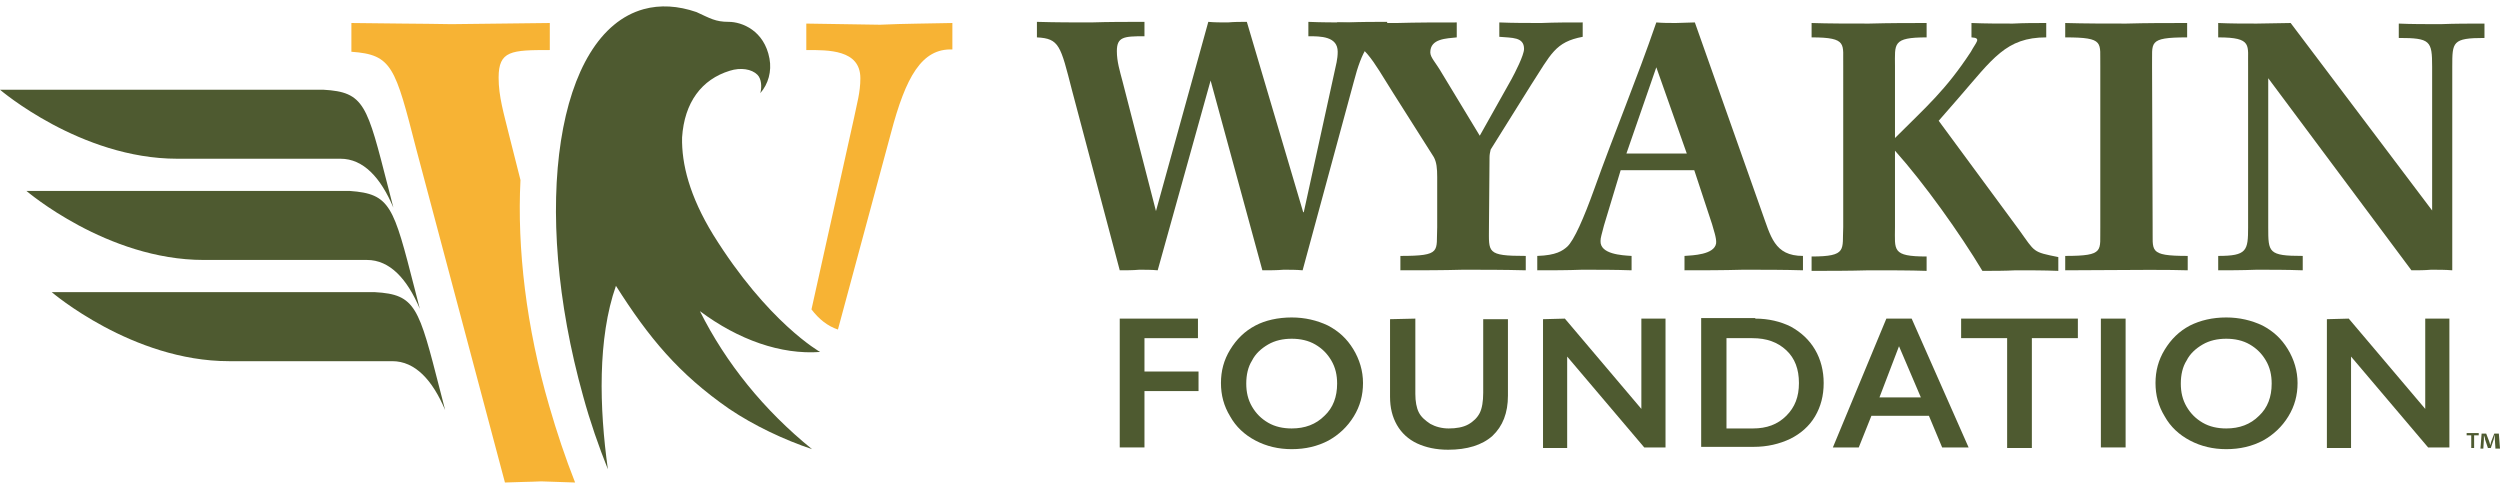 <?xml version="1.0" encoding="utf-8"?>
<!-- Generator: Adobe Illustrator 21.0.0, SVG Export Plug-In . SVG Version: 6.00 Build 0)  -->
<svg version="1.1" id="Layer_1" xmlns="http://www.w3.org/2000/svg" xmlns:xlink="http://www.w3.org/1999/xlink" x="0px" y="0px"
	 viewBox="0 0 434.7 85" style="enable-background:new 0 0 434.7 85;" xml:space="preserve">
<style type="text/css">
	.st0{fill:#4E5A30;}
	.st1{fill:#F7B334;}
</style>
<g>
	<g>
		<g>
			<path class="st0" d="M208.3,55.4v3.4H199v5.8h9.4V68H199v9.8h-4.3V55.4H208.3z"/>
			<path class="st0" d="M224.6,55.2c2.3,0,4.4,0.5,6.3,1.4c1.9,1,3.3,2.3,4.4,4.1c1.1,1.8,1.7,3.8,1.7,5.9s-0.5,4-1.6,5.8
				c-1.1,1.8-2.6,3.2-4.4,4.2c-1.9,1-4,1.5-6.4,1.5c-2.3,0-4.4-0.5-6.3-1.5s-3.4-2.4-4.4-4.2c-1.1-1.8-1.6-3.7-1.6-5.8
				c0-2.1,0.5-4,1.6-5.8s2.5-3.2,4.4-4.2C220,55.7,222.2,55.2,224.6,55.2z M216.7,66.7c0,1.5,0.3,2.8,1,4s1.6,2.1,2.8,2.8
				c1.2,0.7,2.6,1,4.1,1c2.3,0,4.2-0.7,5.7-2.2c1.5-1.4,2.2-3.3,2.2-5.6c0-1.5-0.3-2.8-1-4s-1.6-2.1-2.8-2.8c-1.2-0.7-2.6-1-4.1-1
				s-2.9,0.3-4.1,1s-2.2,1.6-2.8,2.8C217,63.8,216.7,65.2,216.7,66.7z"/>
			<path class="st0" d="M246.1,55.4v13.1c0,1.3,0.2,2.4,0.6,3.2s1.1,1.4,2,2c0.9,0.5,2,0.8,3.2,0.8c1.3,0,2.5-0.2,3.4-0.7
				s1.6-1.2,2-2s0.6-2,0.6-3.5V55.5h4.3v13.3c0,3-0.9,5.3-2.7,7c-1.8,1.6-4.4,2.4-7.7,2.4c-2.1,0-3.9-0.4-5.4-1.1
				c-1.5-0.7-2.7-1.8-3.5-3.2s-1.2-3-1.2-4.9V55.5L246.1,55.4L246.1,55.4z"/>
			<path class="st0" d="M272.1,55.4l13.3,15.7V55.4h4.2v22.4h-3.7L272.5,62v15.9h-4.2V55.5L272.1,55.4L272.1,55.4z"/>
			<path class="st0" d="M305.2,55.4c2.3,0,4.4,0.5,6.2,1.4c1.8,1,3.2,2.3,4.2,4s1.5,3.7,1.5,5.8c0,2.2-0.5,4.1-1.5,5.8
				s-2.5,3-4.3,3.9c-1.9,0.9-4,1.4-6.4,1.4h-9.1V55.3h9.4V55.4z M304.8,74.5c2.4,0,4.3-0.7,5.8-2.2s2.2-3.3,2.2-5.7
				c0-2.4-0.7-4.3-2.2-5.7c-1.5-1.4-3.4-2.1-5.9-2.1h-4.5v15.7L304.8,74.5L304.8,74.5z"/>
			<path class="st0" d="M332.4,55.4l9.9,22.4h-4.6l-2.3-5.5h-10l-2.2,5.5h-4.5l9.3-22.4H332.4z M326.8,69.1h7.2l-3.8-8.9L326.8,69.1
				z"/>
			<path class="st0" d="M361.3,55.4v3.4h-8v19.1H349V58.8h-8v-3.4C341,55.4,361.3,55.4,361.3,55.4z"/>
			<path class="st0" d="M369.6,55.4v22.4h-4.3V55.4H369.6z"/>
			<path class="st0" d="M387.1,55.2c2.3,0,4.4,0.5,6.3,1.4c1.9,1,3.3,2.3,4.4,4.1c1.1,1.8,1.7,3.8,1.7,5.9s-0.5,4-1.6,5.8
				c-1.1,1.8-2.6,3.2-4.4,4.2c-1.9,1-4,1.5-6.4,1.5c-2.3,0-4.4-0.5-6.3-1.5s-3.4-2.4-4.4-4.2c-1.1-1.8-1.6-3.7-1.6-5.8
				c0-2.1,0.5-4,1.6-5.8s2.5-3.2,4.4-4.2C382.6,55.7,384.7,55.2,387.1,55.2z M379.2,66.7c0,1.5,0.3,2.8,1,4s1.6,2.1,2.8,2.8
				s2.6,1,4.1,1c2.3,0,4.2-0.7,5.7-2.2c1.5-1.4,2.2-3.3,2.2-5.6c0-1.5-0.3-2.8-1-4s-1.6-2.1-2.8-2.8c-1.2-0.7-2.6-1-4.1-1
				s-2.9,0.3-4.1,1s-2.2,1.6-2.8,2.8C379.5,63.8,379.2,65.2,379.2,66.7z"/>
			<path class="st0" d="M408.4,55.4l13.3,15.7V55.4h4.2v22.4h-3.7L408.8,62v15.9h-4.2V55.5L408.4,55.4L408.4,55.4z"/>
		</g>
	</g>
	<g>
		<g>
			<path class="st0" d="M210.5,14l-9.2,33c-1.1-0.1-2.1-0.1-3.2-0.1c-1.1,0.1-2.3,0.1-3.4,0.1l-8.3-31.3c-2-7.8-2.2-9-6.1-9.2V3.8
				c3.4,0.1,6.4,0.1,9.4,0.1c3.1-0.1,6.2-0.1,9.3-0.1v2.5c-3.6,0-4.8,0.1-4.8,2.6c0,1.8,0.5,3.4,1,5.3l5.8,22.5l9.1-32.9
				c1.1,0.1,2.2,0.1,3.4,0.1c1.1-0.1,2.2-0.1,3.3-0.1l9.8,33.1h0.1l5.3-24.2c0.3-1.4,0.6-2.4,0.6-3.7c0-2.7-3-2.7-5.1-2.7V3.8
				c2.3,0.1,4.6,0.1,6.9,0.1c2.3-0.1,4.5-0.1,6.8-0.1v2.5c-2.9-0.1-4.4,2.5-5.8,7.9L226.5,47c-1.1-0.1-2.2-0.1-3.3-0.1
				c-1.2,0.1-2.4,0.1-3.7,0.1L210.5,14z"/>
			<path class="st0" d="M258.9,39.5c0,4.4-0.5,5,6.4,5V47c-3.9-0.1-7.4-0.1-10.9-0.1c-3.5,0.1-7.1,0.1-10.9,0.1v-2.5
				c7.3,0,6.2-0.8,6.4-5v-8.7c0-1.5-0.1-2.6-0.6-3.5l-7.1-11.2c-3.5-5.5-5-9-9.7-9.7V3.9C236,4,239.5,4,242.9,4
				c3.5-0.1,6.9-0.1,10.4-0.1v2.6c-1.8,0.2-4.6,0.2-4.6,2.6c0,0.9,0.9,1.7,2,3.6l6.6,10.9l5.5-9.8c0.6-1.1,2.2-4.2,2.2-5.3
				c0-2.1-2.1-1.9-4.3-2.1V3.9C263.1,4,265.5,4,268,4c2.4-0.1,4.8-0.1,7.2-0.1v2.5c-4.8,0.9-5.5,3-9,8.4l-7,11.2
				c-0.1,0.4-0.2,0.9-0.2,1.3L258.9,39.5L258.9,39.5z"/>
			<path class="st0" d="M281.8,29.6l-2.9,9.6c-0.4,1.6-0.6,2.1-0.6,2.7c-0.1,2.3,3.7,2.5,5.4,2.6V47c-2.9-0.1-5.7-0.1-8.6-0.1
				c-2.6,0.1-5.2,0.1-7.8,0.1v-2.5c3.3-0.1,4.4-0.9,5.2-1.6c1.2-1.1,2.9-5,4.7-10c3.5-9.8,7.4-19.1,10.8-29c1.1,0.1,2.2,0.1,3.4,0.1
				c1.1,0,2.2-0.1,3.3-0.1l11.6,32.8c1.6,4.4,2.2,7.8,7.2,7.8V47c-3.3-0.1-6.8-0.1-10.4-0.1C299.6,47,296,47,292.9,47v-2.5
				c1.4-0.1,5.2-0.2,5.5-2.2c0.1-0.9-0.5-2.5-0.7-3.3l-3.1-9.4H281.8z M293.3,26.7l-5.3-15l-5.2,15H293.3z"/>
			<path class="st0" d="M320.5,11.5c-0.1-3.8,0.9-5-5.5-5V4c2.9,0.1,6.5,0.1,10,0.1C328.5,4,332.1,4,335,4v2.5c-6,0-5.5,1.1-5.5,5
				V24c5.5-5.5,8.8-8.3,13.2-15c0.9-1.7,1.9-2.4,0.1-2.5V4c2.4,0.1,4.8,0.1,7.2,0.1c1.9-0.1,3.9-0.1,5.8-0.1v2.5
				c-7,0-9.3,3.7-15.3,10.6l-3.4,3.9l14,19c2.8,3.9,2.3,3.8,6.8,4.7v2.4c-2.5-0.1-5-0.1-7.4-0.1c-1.9,0.1-3.9,0.1-5.8,0.1
				c-3.9-6.5-10.1-15.2-15.2-20.9v13.3c0,4-0.6,5.1,5.5,5.1v2.5c-2.9-0.1-6.5-0.1-10-0.1c-3.5,0.1-7.1,0.1-10,0.1v-2.5
				c6.3,0,5.3-1.2,5.5-5.1L320.5,11.5L320.5,11.5z"/>
			<path class="st0" d="M374.3,39.5c0.1,4.1-0.9,5,6.1,5V47c-3.5-0.1-7.1-0.1-21.3,0v-2.5c7,0,6-0.9,6.1-5v-28c-0.1-4.1,0.9-5-6.1-5
				V4c3.5,0.1,7.1,0.1,10.6,0.1C373.2,4,376.8,4,380.3,4v2.5c-7,0-6,0.9-6.1,5L374.3,39.5L374.3,39.5z"/>
			<path class="st0" d="M390.9,11.5c-0.1-3.6,0.9-5-5.2-5V4c2.2,0.1,4.4,0.1,6.7,0.1c2,0,3.9-0.1,5.9-0.1l24.6,32.6v-25
				c0-4.5-0.3-5-5.8-5V4.1c2.1,0.1,4.7,0.1,7.3,0.1c2.5-0.1,5-0.1,7.6-0.1v2.5c-5.6,0-5.6,0.7-5.6,5V47c-1.2-0.1-2.4-0.1-3.7-0.1
				c-1.1,0.1-2.3,0.1-3.4,0.1l-24.9-33.4v25.9c0,4.4,0,5,6,5V47c-2.9-0.1-5.4-0.1-8-0.1c-2.6,0.1-5.2,0.1-6.7,0.1v-2.5
				c5,0,5.2-0.9,5.2-5V11.5z"/>
		</g>
	</g>
</g>
<g>
	<path class="st1" d="M90.5,31.3l-2-7.9c-0.9-3.7-1.8-6.6-1.8-9.9c0-4.7,2.2-4.8,8.9-4.8V4C90,4.1,84.2,4.1,78.5,4.2
		C73,4.1,67.3,4.1,61.1,4v5c7.1,0.5,7.6,2.6,11.3,17l15.4,57.9c2.1-0.1,4.3-0.1,6.3-0.2c2,0.1,3.9,0.1,5.9,0.2
		c-1.7-4.3-3.2-8.8-4.5-13.3C91.5,56.9,89.9,43.2,90.5,31.3z"/>
	<g>
		<path class="st1" d="M153,4.3c-4.3-0.1-8.5-0.1-12.8-0.2v4.6c3.8,0,9.4-0.1,9.4,4.9c0,2.5-0.6,4.4-1.1,6.9l-7.4,33.3
			c1.3,1.7,2.8,2.9,4.6,3.5l9.2-34.1c2.6-9.9,5.4-14.8,10.7-14.6V4C161.4,4.1,157.3,4.1,153,4.3z"/>
	</g>
</g>
<g>
	<g>
		<g>
			<g>
				<path class="st0" d="M56.2,15.6H0c0,0,14,12,30.8,12s25,0,28.4,0c4,0,7,3.3,9.2,8.5l-0.9-3.5C63.8,18.2,63.4,16,56.2,15.6z"/>
			</g>
		</g>
		<g>
			<g>
				<path class="st0" d="M65.2,50.8H9c0,0,14,12,30.8,12s25,0,28.4,0c4,0,7,3.3,9.2,8.5l-0.9-3.5C72.8,53.4,72.3,51.2,65.2,50.8z"/>
			</g>
		</g>
		<g>
			<g>
				<path class="st0" d="M60.8,33.2H4.6c0,0,14,12,30.8,12s25,0,28.4,0c4,0,7,3.3,9.2,8.5l-0.9-3.5C68.4,35.8,67.9,33.7,60.8,33.2z"
					/>
			</g>
		</g>
	</g>
</g>
<g>
	<path class="st0" d="M121.7,54.1c6.7,5,14.1,7.6,20.9,7.1c0,0-9.1-5.1-18.6-20.4c-4.1-6.7-5.5-12.3-5.4-16.9
		c0.4-6.1,3.4-10.1,8.3-11.6c1.9-0.6,3.8-0.3,4.8,0.7c0.7,0.7,0.8,2.1,0.5,3.2c1.4-1.6,2-3.8,1.6-6c-0.9-4.9-4.8-6.4-7.1-6.4
		s-3.2-0.6-5.6-1.7c-3.2-1.1-6.3-1.3-9.2-0.5C96.8,5.8,92.2,36,101.4,68.9c1.2,4.4,2.7,8.7,4.3,12.7c-1.5-10.7-1.8-22.8,1.4-31.9
		c5.7,9,10.9,15.3,19.7,21.4c4.3,2.9,9.6,5.4,14.4,7C132.8,71.3,126.2,63.1,121.7,54.1z"/>
</g>
<g>
	<path class="st0" d="M431,75.3v0.4h-0.8v2.2h-0.5v-2.2h-0.8v-0.4H431z M433.9,77.9l-0.1-1.6c0-0.2,0-0.5,0-0.7l0,0
		c-0.1,0.2-0.1,0.5-0.2,0.8l-0.5,1.5h-0.5l-0.5-1.5c0-0.2-0.1-0.5-0.2-0.7l0,0c0,0.2,0,0.5,0,0.7l-0.1,1.6h-0.5l0.2-2.6h0.8l0.5,1.3
		c0.1,0.2,0.1,0.4,0.2,0.7l0,0c0.1-0.2,0.1-0.5,0.2-0.7l0.5-1.3h0.8l0.2,2.6h-0.8V77.9z"/>
</g>
</svg>
